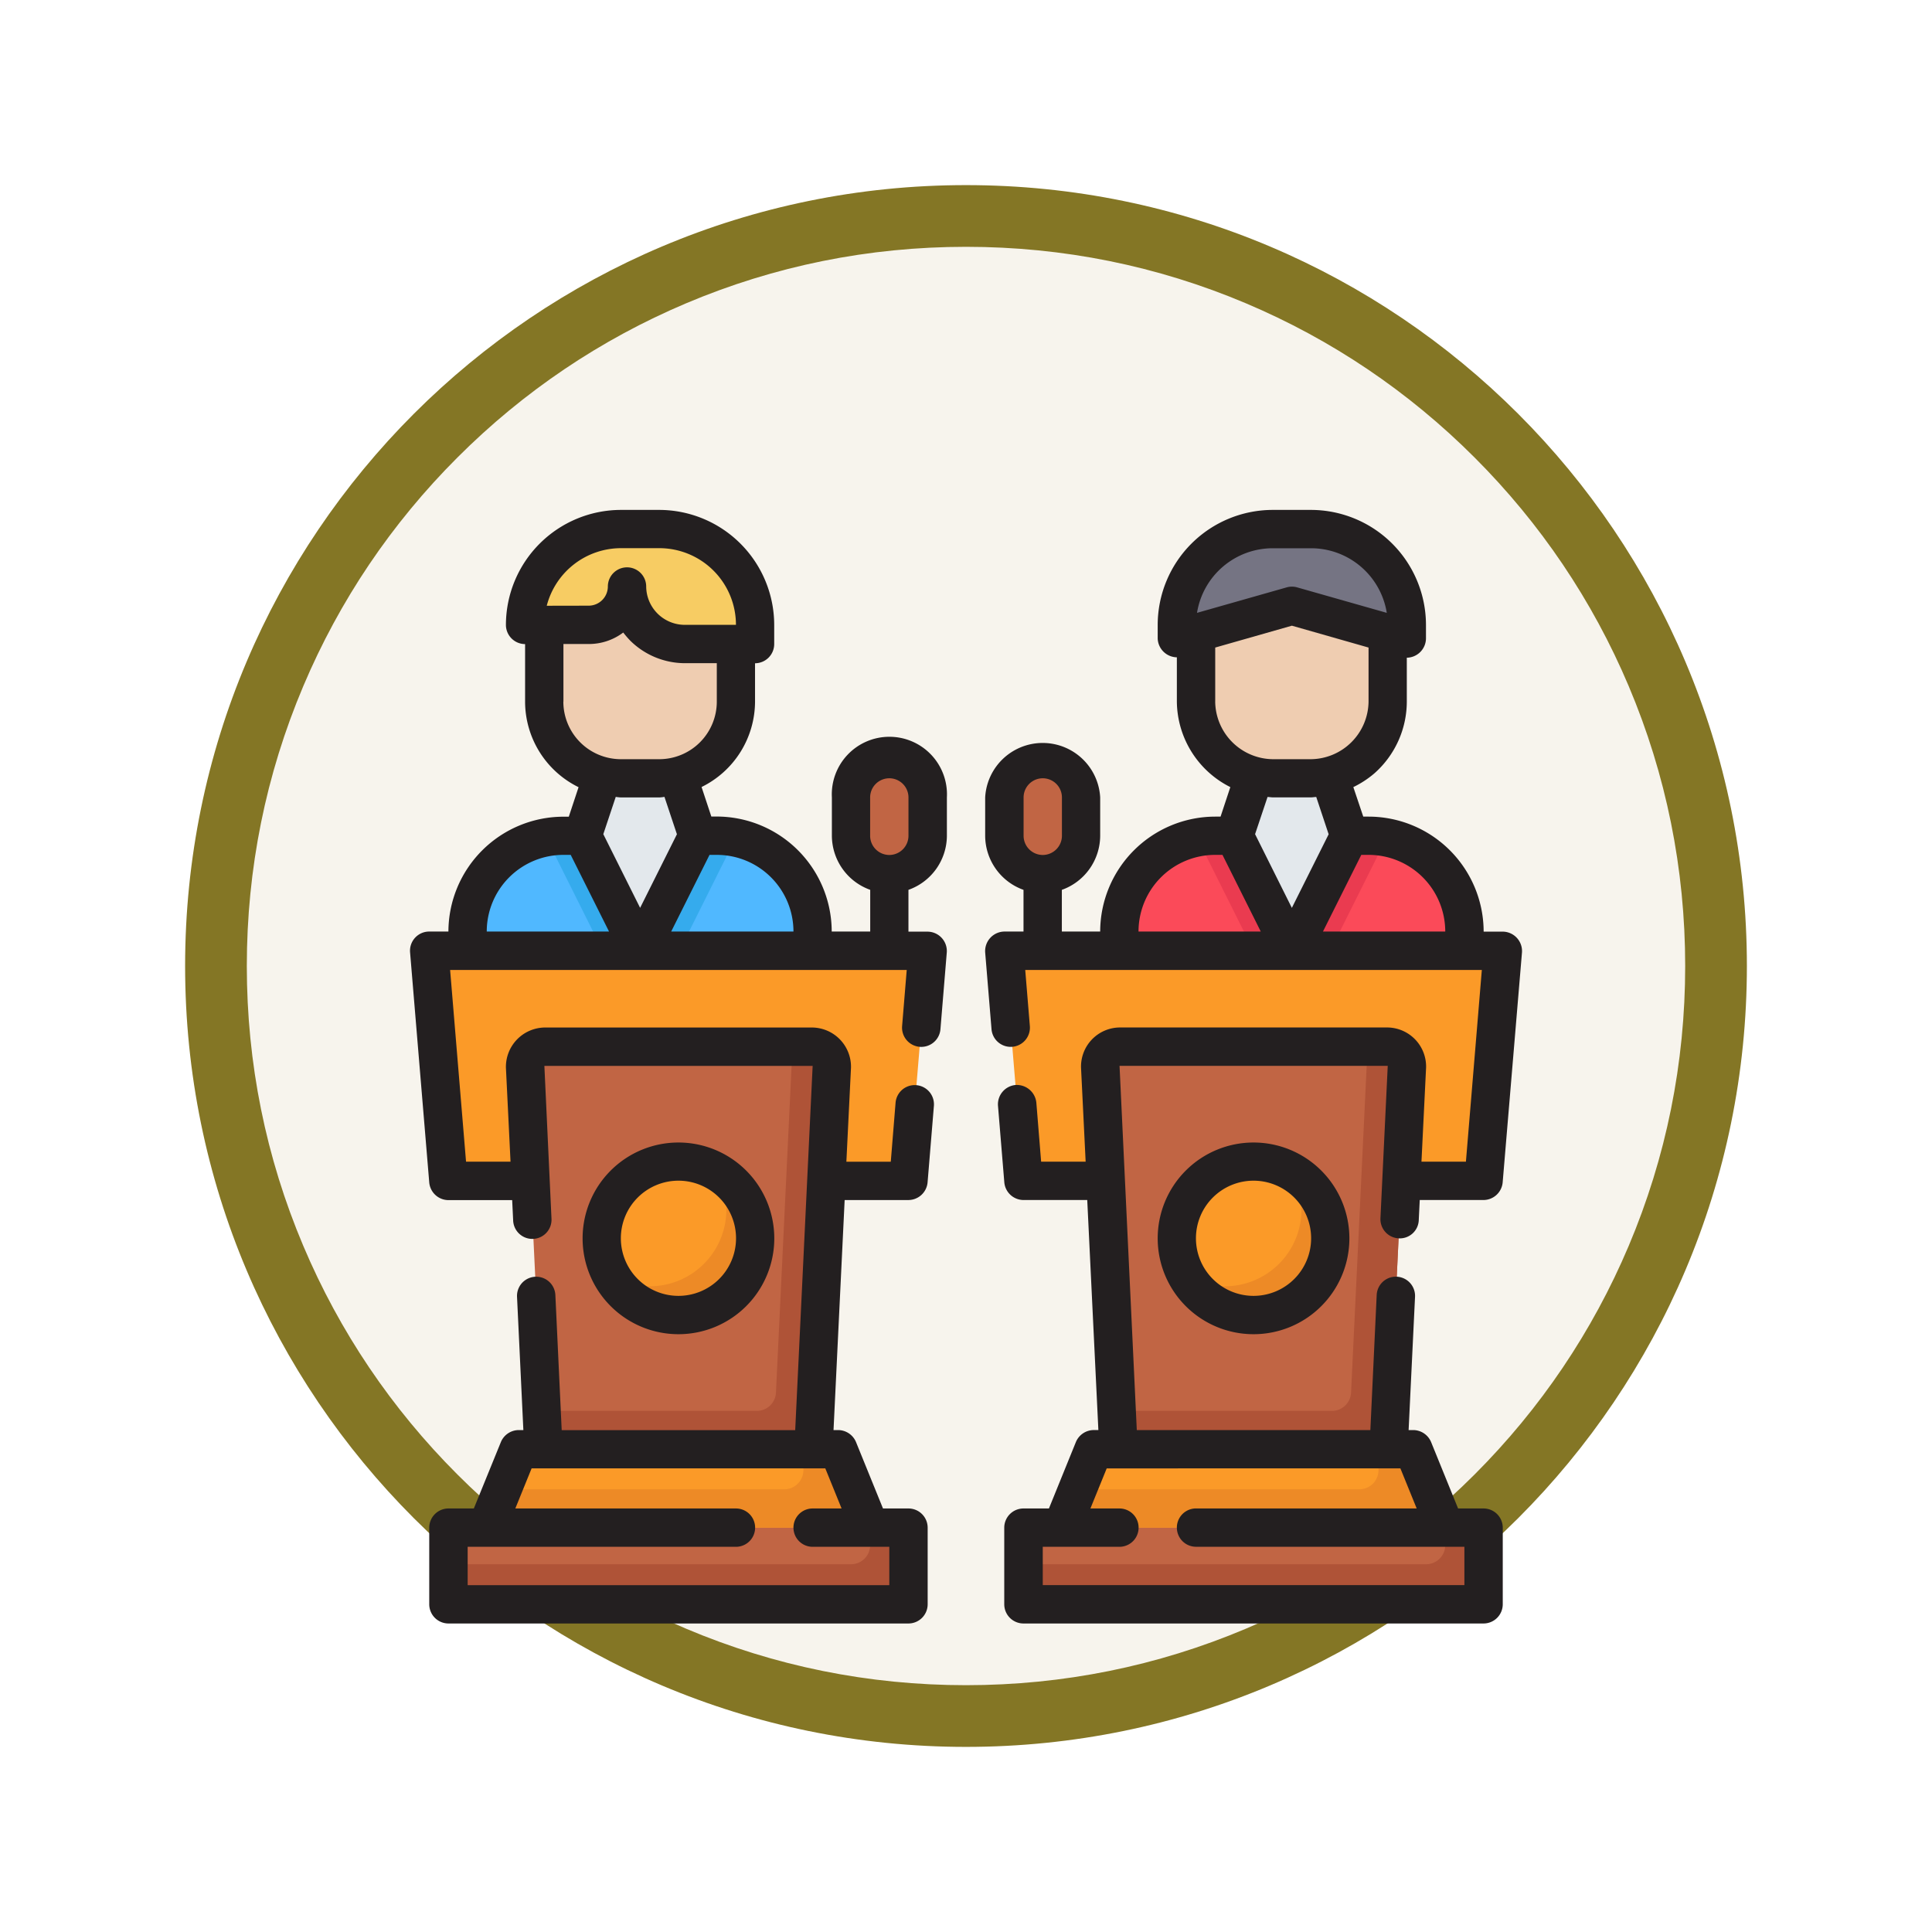 <svg xmlns="http://www.w3.org/2000/svg" xmlns:xlink="http://www.w3.org/1999/xlink" width="93.934" height="93.934" viewBox="0 0 93.934 93.934">
  <defs>
    <filter id="Trazado_982547" x="0" y="0" width="93.934" height="93.934" filterUnits="userSpaceOnUse">
      <feOffset dy="3" input="SourceAlpha"/>
      <feGaussianBlur stdDeviation="3" result="blur"/>
      <feFlood flood-opacity="0.161"/>
      <feComposite operator="in" in2="blur"/>
      <feComposite in="SourceGraphic"/>
    </filter>
  </defs>
  <g id="Grupo_1219392" data-name="Grupo 1219392" transform="translate(-819.066 -7340)">
    <g id="Grupo_1219280" data-name="Grupo 1219280" transform="translate(627.771 3618)">
      <g id="Grupo_1214594" data-name="Grupo 1214594" transform="translate(0 -1406)">
        <g id="Grupo_1214432" data-name="Grupo 1214432" transform="translate(-0.771 -2738.674)">
          <g id="Grupo_1183196" data-name="Grupo 1183196" transform="translate(1 1016.674)">
            <g id="Grupo_1179610" data-name="Grupo 1179610" transform="translate(8 4723.467)">
              <g id="Grupo_1175227" data-name="Grupo 1175227" transform="translate(-5.967 140.533)">
                <g id="Grupo_1167337" data-name="Grupo 1167337" transform="translate(198.033 1992)">
                  <g id="Grupo_1166720" data-name="Grupo 1166720">
                    <g id="Grupo_1164305" data-name="Grupo 1164305">
                      <g id="Grupo_1163948" data-name="Grupo 1163948">
                        <g id="Grupo_1158168" data-name="Grupo 1158168">
                          <g id="Grupo_1152576" data-name="Grupo 1152576">
                            <g id="Grupo_1148633" data-name="Grupo 1148633">
                              <g id="Grupo_1148525" data-name="Grupo 1148525">
                                <g transform="matrix(1, 0, 0, 1, -9, -6)" filter="url(#Trazado_982547)">
                                  <g id="Trazado_982547-2" data-name="Trazado 982547" transform="translate(9 6)" fill="#f7f4ed">
                                    <path d="M 37.967 74.434 C 33.043 74.434 28.268 73.47 23.773 71.568 C 19.43 69.732 15.53 67.102 12.181 63.753 C 8.831 60.403 6.202 56.503 4.365 52.161 C 2.464 47.666 1.5 42.89 1.5 37.967 C 1.5 33.043 2.464 28.268 4.365 23.773 C 6.202 19.43 8.831 15.53 12.181 12.181 C 15.53 8.831 19.43 6.202 23.773 4.365 C 28.268 2.464 33.043 1.5 37.967 1.5 C 42.89 1.5 47.666 2.464 52.161 4.365 C 56.503 6.202 60.403 8.831 63.753 12.181 C 67.102 15.53 69.732 19.43 71.568 23.773 C 73.47 28.268 74.434 33.043 74.434 37.967 C 74.434 42.89 73.47 47.666 71.568 52.161 C 69.732 56.503 67.102 60.403 63.753 63.753 C 60.403 67.102 56.503 69.732 52.161 71.568 C 47.666 73.47 42.89 74.434 37.967 74.434 Z" stroke="none"/>
                                    <path d="M 37.967 3 C 33.245 3 28.666 3.924 24.357 5.747 C 20.194 7.508 16.454 10.029 13.242 13.242 C 10.029 16.454 7.508 20.194 5.747 24.357 C 3.924 28.666 3 33.245 3 37.967 C 3 42.689 3.924 47.268 5.747 51.577 C 7.508 55.74 10.029 59.48 13.242 62.692 C 16.454 65.904 20.194 68.426 24.357 70.187 C 28.666 72.009 33.245 72.934 37.967 72.934 C 42.689 72.934 47.268 72.009 51.577 70.187 C 55.74 68.426 59.48 65.904 62.692 62.692 C 65.904 59.48 68.426 55.74 70.187 51.577 C 72.009 47.268 72.934 42.689 72.934 37.967 C 72.934 33.245 72.009 28.666 70.187 24.357 C 68.426 20.194 65.904 16.454 62.692 13.242 C 59.48 10.029 55.74 7.508 51.577 5.747 C 47.268 3.924 42.689 3 37.967 3 M 37.967 0 C 58.935 0 75.934 16.998 75.934 37.967 C 75.934 58.935 58.935 75.934 37.967 75.934 C 16.998 75.934 0 58.935 0 37.967 C 0 16.998 16.998 0 37.967 0 Z" stroke="none" fill="#847625"/>
                                  </g>
                                </g>
                              </g>
                            </g>
                          </g>
                        </g>
                      </g>
                    </g>
                  </g>
                </g>
              </g>
            </g>
          </g>
        </g>
      </g>
    </g>
    <g id="debate" transform="translate(836.004 7361.792)">
      <g id="Grupo_1219390" data-name="Grupo 1219390" transform="translate(3.932 3.932)">
        <path id="Trazado_1090432" data-name="Trazado 1090432" d="M27.369,55.948v3.728H5V55.948L20.845,54Z" transform="translate(-4.068 -7.398)" fill="#c16544"/>
        <path id="Trazado_1090433" data-name="Trazado 1090433" d="M25.641,55.812H7L8.556,52H24.084Z" transform="translate(-4.204 -7.262)" fill="#fb9a28"/>
        <path id="Trazado_1090434" data-name="Trazado 1090434" d="M23.912,31.979l-.27,5.546-.625,13.048H9.895L9.27,37.524,9,31.979A.936.936,0,0,1,9.941,31h13.03a.936.936,0,0,1,.941.979Z" transform="translate(-4.34 -5.835)" fill="#c16544"/>
        <path id="Trazado_1090435" data-name="Trazado 1090435" d="M28.233,26,27.3,37.184h-4l.27-5.546a.936.936,0,0,0-.941-.979H9.6a.936.936,0,0,0-.941.979l.27,5.546h-4L4,26Z" transform="translate(-4 -5.495)" fill="#fb9a28"/>
        <path id="Trazado_1090436" data-name="Trazado 1090436" d="M14.388,25.592H6V24.66A4.662,4.662,0,0,1,10.66,20h.932Z" transform="translate(-4.136 -5.087)" fill="#50b8ff"/>
        <path id="Trazado_1090437" data-name="Trazado 1090437" d="M23.388,24.66v.932H15L17.8,20h.932A4.662,4.662,0,0,1,23.388,24.66Z" transform="translate(-4.748 -5.087)" fill="#50b8ff"/>
        <path id="Trazado_1090438" data-name="Trazado 1090438" d="M17.592,19.788,14.8,25.38,12,19.788l.969-2.908a3.568,3.568,0,0,0,.895.112h1.864a3.568,3.568,0,0,0,.895-.112Z" transform="translate(-4.544 -4.875)" fill="#e3e8ec"/>
        <path id="Trazado_1090439" data-name="Trazado 1090439" d="M20.184,8.66v.932h-3.43a2.8,2.8,0,0,1-2.8-2.8A1.864,1.864,0,0,1,12.094,8.66H9A4.662,4.662,0,0,1,13.66,4h1.864A4.662,4.662,0,0,1,20.184,8.66Z" transform="translate(-4.34 -4)" fill="#f7cc63"/>
        <path id="Trazado_1090440" data-name="Trazado 1090440" d="M19.32,9.8v2.8a3.719,3.719,0,0,1-2.833,3.616,3.568,3.568,0,0,1-.895.112H13.728a3.568,3.568,0,0,1-.895-.112A3.719,3.719,0,0,1,10,12.592V8.864h2.162A1.864,1.864,0,0,0,14.026,7a2.8,2.8,0,0,0,2.8,2.8Z" transform="translate(-4.408 -4.204)" fill="#efcdb1"/>
        <path id="Trazado_1090441" data-name="Trazado 1090441" d="M57.369,55.948v3.728H35V55.948L41.524,54Z" transform="translate(-6.107 -7.398)" fill="#c16544"/>
        <path id="Trazado_1090442" data-name="Trazado 1090442" d="M27.369,56.09v3.728H5V57.87H24.573a.932.932,0,0,0,.932-.932V56.09Z" transform="translate(-4.068 -7.54)" fill="#af5337"/>
        <path id="Trazado_1090443" data-name="Trazado 1090443" d="M57.369,56.09v3.728H35V57.87H54.573a.932.932,0,0,0,.932-.932V56.09Z" transform="translate(-6.107 -7.54)" fill="#af5337"/>
        <path id="Trazado_1090444" data-name="Trazado 1090444" d="M55.641,55.812H37L38.556,52H54.084Z" transform="translate(-6.243 -7.262)" fill="#fb9a28"/>
        <path id="Trazado_1090445" data-name="Trazado 1090445" d="M25.641,55.812H7l.764-1.864h13.7a.932.932,0,0,0,.863-1.283L22.052,52h2.032Z" transform="translate(-4.204 -7.262)" fill="#ed8a26"/>
        <path id="Trazado_1090446" data-name="Trazado 1090446" d="M55.641,55.812H37l.764-1.864h13.7a.932.932,0,0,0,.863-1.283L52.052,52h2.032Z" transform="translate(-6.243 -7.262)" fill="#ed8a26"/>
        <path id="Trazado_1090447" data-name="Trazado 1090447" d="M53.912,31.979l-.27,5.546-.625,13.048H39.895L39.27,37.524,39,31.979A.936.936,0,0,1,39.941,31h13.03a.936.936,0,0,1,.941.979Z" transform="translate(-6.379 -5.835)" fill="#c16544"/>
        <path id="Trazado_1090448" data-name="Trazado 1090448" d="M23.971,31.979l-.27,5.546-.625,13.048H9.953L9.86,48.709H20.324a.932.932,0,0,0,.931-.887l.582-12.161L22.06,31h.969a.936.936,0,0,1,.941.979Z" transform="translate(-4.398 -5.835)" fill="#af5337"/>
        <path id="Trazado_1090449" data-name="Trazado 1090449" d="M53.971,31.979l-.27,5.546-.625,13.048H39.953l-.093-1.864H50.324a.932.932,0,0,0,.931-.887l.582-12.161L52.06,31h.969a.936.936,0,0,1,.941.979Z" transform="translate(-6.437 -5.835)" fill="#af5337"/>
        <path id="Trazado_1090450" data-name="Trazado 1090450" d="M58.233,26,57.3,37.184h-4l.27-5.546a.936.936,0,0,0-.941-.979H39.6a.936.936,0,0,0-.941.979l.27,5.546h-4L34,26Z" transform="translate(-6.039 -5.495)" fill="#fb9a28"/>
        <path id="Trazado_1090451" data-name="Trazado 1090451" d="M48.388,25.592H40V24.66A4.662,4.662,0,0,1,44.66,20h.932Z" transform="translate(-6.447 -5.087)" fill="#fb4a59"/>
        <path id="Trazado_1090452" data-name="Trazado 1090452" d="M57.388,24.66v.932H49L51.8,20h.932A4.662,4.662,0,0,1,57.388,24.66Z" transform="translate(-7.059 -5.087)" fill="#fb4a59"/>
        <path id="Trazado_1090453" data-name="Trazado 1090453" d="M48.664,25.592H46.8l-2.75-5.508A4.673,4.673,0,0,1,44.935,20h.932Z" transform="translate(-6.722 -5.087)" fill="#ea3b50"/>
        <path id="Trazado_1090454" data-name="Trazado 1090454" d="M53.614,20.084l-2.75,5.508H49L51.8,20h.932A4.673,4.673,0,0,1,53.614,20.084Z" transform="translate(-7.059 -5.087)" fill="#ea3b50"/>
        <path id="Trazado_1090455" data-name="Trazado 1090455" d="M14.714,25.592H12.849L10.1,20.084A4.673,4.673,0,0,1,10.985,20h.932Z" transform="translate(-4.415 -5.087)" fill="#35abed"/>
        <path id="Trazado_1090456" data-name="Trazado 1090456" d="M19.664,20.084l-2.75,5.508H15.05L17.846,20h.932A4.673,4.673,0,0,1,19.664,20.084Z" transform="translate(-4.751 -5.087)" fill="#35abed"/>
        <path id="Trazado_1090457" data-name="Trazado 1090457" d="M51.592,19.788,48.8,25.38,46,19.788l.969-2.908a3.568,3.568,0,0,0,.895.112h1.864a3.568,3.568,0,0,0,.895-.112Z" transform="translate(-6.855 -4.875)" fill="#e3e8ec"/>
        <path id="Trazado_1090458" data-name="Trazado 1090458" d="M53.32,9.333V12.66a3.713,3.713,0,0,1-1.268,2.8,3.779,3.779,0,0,1-1.566.82,3.568,3.568,0,0,1-.895.112H47.728a3.568,3.568,0,0,1-.895-.112,3.779,3.779,0,0,1-1.566-.82A3.713,3.713,0,0,1,44,12.66V9.333L48.66,8Z" transform="translate(-6.719 -4.272)" fill="#efcdb1"/>
        <path id="Trazado_1090459" data-name="Trazado 1090459" d="M29.728,17.864v1.864a1.864,1.864,0,0,1-3.728,0V17.864A1.87,1.87,0,0,1,27.864,16a1.878,1.878,0,0,1,1.864,1.864Z" transform="translate(-5.495 -4.816)" fill="#c16544"/>
        <path id="Trazado_1090460" data-name="Trazado 1090460" d="M37.728,17.864v1.864a1.864,1.864,0,0,1-3.728,0V17.864A1.87,1.87,0,0,1,35.864,16a1.878,1.878,0,0,1,1.864,1.864Z" transform="translate(-6.039 -4.816)" fill="#c16544"/>
        <path id="Trazado_1090461" data-name="Trazado 1090461" d="M54.184,8.66v.662l-.932-.261-4.66-1.333-4.66,1.333L43,9.322V8.66A4.662,4.662,0,0,1,47.66,4h1.864A4.662,4.662,0,0,1,54.184,8.66Z" transform="translate(-6.651 -4)" fill="#757483"/>
        <circle id="Elipse_12024" data-name="Elipse 12024" cx="3.728" cy="3.728" r="3.728" transform="translate(8.388 30.757)" fill="#fb9a28"/>
        <circle id="Elipse_12025" data-name="Elipse 12025" cx="3.728" cy="3.728" r="3.728" transform="translate(36.349 30.757)" fill="#fb9a28"/>
        <g id="Grupo_1219389" data-name="Grupo 1219389" transform="translate(8.882 31.251)">
          <path id="Trazado_1090462" data-name="Trazado 1090462" d="M20.492,40.764A3.721,3.721,0,0,1,13.53,42.6a3.633,3.633,0,0,0,1.836.494,3.727,3.727,0,0,0,3.728-3.728A3.633,3.633,0,0,0,18.6,37.53,3.708,3.708,0,0,1,20.492,40.764Z" transform="translate(-13.53 -37.53)" fill="#ed8a26"/>
          <path id="Trazado_1090463" data-name="Trazado 1090463" d="M50.492,40.764A3.721,3.721,0,0,1,43.53,42.6a3.633,3.633,0,0,0,1.836.494,3.727,3.727,0,0,0,3.728-3.728A3.633,3.633,0,0,0,48.6,37.53,3.708,3.708,0,0,1,50.492,40.764Z" transform="translate(-15.569 -37.53)" fill="#ed8a26"/>
        </g>
      </g>
      <g id="Grupo_1219391" data-name="Grupo 1219391" transform="translate(2.997 3)">
        <path id="Trazado_1090464" data-name="Trazado 1090464" d="M52.218,37.448a.935.935,0,0,0,.895.969.922.922,0,0,0,.969-.895l.047-.969h3.1a.941.941,0,0,0,.932-.858L59.1,24.511a.946.946,0,0,0-.932-1.007h-.932a5.6,5.6,0,0,0-5.592-5.592h-.261L50.9,16.477a4.753,4.753,0,0,0,1.016-.662,4.663,4.663,0,0,0,1.584-3.5V10.186a.947.947,0,0,0,.932-.932V8.592A5.6,5.6,0,0,0,48.844,3H46.98a5.6,5.6,0,0,0-5.592,5.592v.662a.95.95,0,0,0,.932.913V12.32a4.7,4.7,0,0,0,2.6,4.157l-.475,1.435h-.261A5.6,5.6,0,0,0,38.592,23.5H36.728V21.473a2.806,2.806,0,0,0,1.864-2.628V16.981a2.8,2.8,0,0,0-5.592,0v1.864a2.806,2.806,0,0,0,1.864,2.628V23.5h-.932A.95.95,0,0,0,33,24.511l.308,3.728a.935.935,0,1,0,1.864-.149l-.224-2.722h22.2l-.774,9.32H54.213l.224-4.567a1.9,1.9,0,0,0-1.873-1.957H39.534a1.9,1.9,0,0,0-1.873,1.957l.224,4.567H35.721l-.233-2.871a.956.956,0,0,0-1.007-.857.944.944,0,0,0-.858,1.007l.308,3.728a.941.941,0,0,0,.932.858h3.1l.541,11.184h-.224a.947.947,0,0,0-.867.578L36.1,51.55h-1.24a.935.935,0,0,0-.932.932V56.21a.935.935,0,0,0,.932.932H57.233a.935.935,0,0,0,.932-.932V52.482a.935.935,0,0,0-.932-.932h-1.24l-1.314-3.234a.947.947,0,0,0-.867-.578h-.224L53.9,41.26a.933.933,0,0,0-1.864-.093l-.308,6.571H40.372l-.839-17.709H52.573ZM35.8,19.777a.935.935,0,0,1-.932-.932V16.98a.932.932,0,0,1,1.864,0v1.864A.935.935,0,0,1,35.8,19.777ZM43.3,8.005A3.73,3.73,0,0,1,46.98,4.864h1.864a3.73,3.73,0,0,1,3.682,3.141l-4.362-1.24a.924.924,0,0,0-.5,0Zm.885,4.315V9.692l3.728-1.063L51.64,9.692V12.32a2.833,2.833,0,0,1-2.8,2.8H46.98A2.834,2.834,0,0,1,44.184,12.32ZM40.456,23.5a3.727,3.727,0,0,1,3.728-3.728h.354L46.4,23.5Zm5.667-4.735.606-1.808c.084,0,.168.019.252.019h1.864c.084,0,.168-.019.252-.019L49.7,18.77l-1.789,3.579Zm3.3,4.735,1.864-3.728h.354A3.727,3.727,0,0,1,55.369,23.5Zm3.765,26.1.792,1.948H43.252a.932.932,0,0,0,0,1.864H56.3v1.864H35.8V53.414h3.728a.932.932,0,0,0,0-1.864H38.117l.792-1.948Z" transform="translate(-5.036 -3)" fill="#231f20"/>
        <path id="Trazado_1090465" data-name="Trazado 1090465" d="M29.1,18.845V16.98a2.8,2.8,0,1,0-5.592,0v1.864a2.806,2.806,0,0,0,1.864,2.628V23.5H23.5a5.6,5.6,0,0,0-5.592-5.592h-.261l-.475-1.435a4.641,4.641,0,0,0,2.6-4.157V10.456a.935.935,0,0,0,.932-.932V8.592A5.6,5.6,0,0,0,15.116,3H13.252A5.6,5.6,0,0,0,7.66,8.592a.935.935,0,0,0,.932.932v2.8a4.641,4.641,0,0,0,2.6,4.157l-.475,1.435h-.261A5.6,5.6,0,0,0,4.864,23.5H3.932A.933.933,0,0,0,3,24.511L3.932,35.7a.941.941,0,0,0,.932.858h3.1l.047.969a.933.933,0,1,0,1.864-.075l-.345-7.419H22.573l-.848,17.709H10.372l-.308-6.571A.933.933,0,1,0,8.2,41.26l.308,6.478H8.284a.947.947,0,0,0-.867.578L6.1,51.55H4.864a.935.935,0,0,0-.932.932V56.21a.935.935,0,0,0,.932.932H27.233a.935.935,0,0,0,.932-.932V52.482a.935.935,0,0,0-.932-.932h-1.24l-1.314-3.234a.947.947,0,0,0-.867-.578h-.224l.541-11.184h3.1a.941.941,0,0,0,.932-.858l.308-3.728a.935.935,0,0,0-1.864-.149l-.233,2.871H24.213l.224-4.567a1.908,1.908,0,0,0-1.873-1.957H9.533A1.914,1.914,0,0,0,7.66,30.122l.224,4.567H5.721l-.774-9.32h22.2l-.224,2.722a.935.935,0,1,0,1.864.149l.308-3.728a.943.943,0,0,0-.932-1.007h-.932V21.473A2.806,2.806,0,0,0,29.1,18.845ZM23.98,51.55H22.572a.932.932,0,0,0,0,1.864H26.3v1.864H5.8V53.414H18.844a.932.932,0,0,0,0-1.864H8.117L8.909,49.6H23.188ZM9.645,7.66a3.731,3.731,0,0,1,3.607-2.8h1.864a3.727,3.727,0,0,1,3.728,3.728h-2.5a1.878,1.878,0,0,1-1.864-1.864.932.932,0,0,0-1.864,0,.935.935,0,0,1-.932.932Zm.811,4.66v-2.8h1.23a2.772,2.772,0,0,0,1.678-.559,4.6,4.6,0,0,0,.345.4,3.788,3.788,0,0,0,2.638,1.091h1.566V12.32a2.8,2.8,0,0,1-2.8,2.8H13.252a2.8,2.8,0,0,1-2.8-2.8ZM6.728,23.5a3.727,3.727,0,0,1,3.728-3.728h.354L12.674,23.5Zm5.667-4.735L13,16.952a2.307,2.307,0,0,0,.252.028h1.864a2.307,2.307,0,0,0,.252-.028l.606,1.817-1.789,3.579Zm3.3,4.735,1.864-3.728h.354A3.727,3.727,0,0,1,21.64,23.5ZM26.3,19.777a.935.935,0,0,1-.932-.932V16.98a.932.932,0,1,1,1.864,0v1.864A.935.935,0,0,1,26.3,19.777Z" transform="translate(-2.997 -3)" fill="#231f20"/>
        <path id="Trazado_1090466" data-name="Trazado 1090466" d="M16.66,36a4.66,4.66,0,1,0,4.66,4.66A4.662,4.662,0,0,0,16.66,36Zm0,7.456a2.8,2.8,0,1,1,2.8-2.8A2.8,2.8,0,0,1,16.66,43.456Z" transform="translate(-3.609 -5.243)" fill="#231f20"/>
        <path id="Trazado_1090467" data-name="Trazado 1090467" d="M46.66,36a4.66,4.66,0,1,0,4.66,4.66A4.662,4.662,0,0,0,46.66,36Zm0,7.456a2.8,2.8,0,1,1,2.8-2.8A2.8,2.8,0,0,1,46.66,43.456Z" transform="translate(-5.648 -5.243)" fill="#231f20"/>
      </g>
    </g>
  </g>
</svg>
